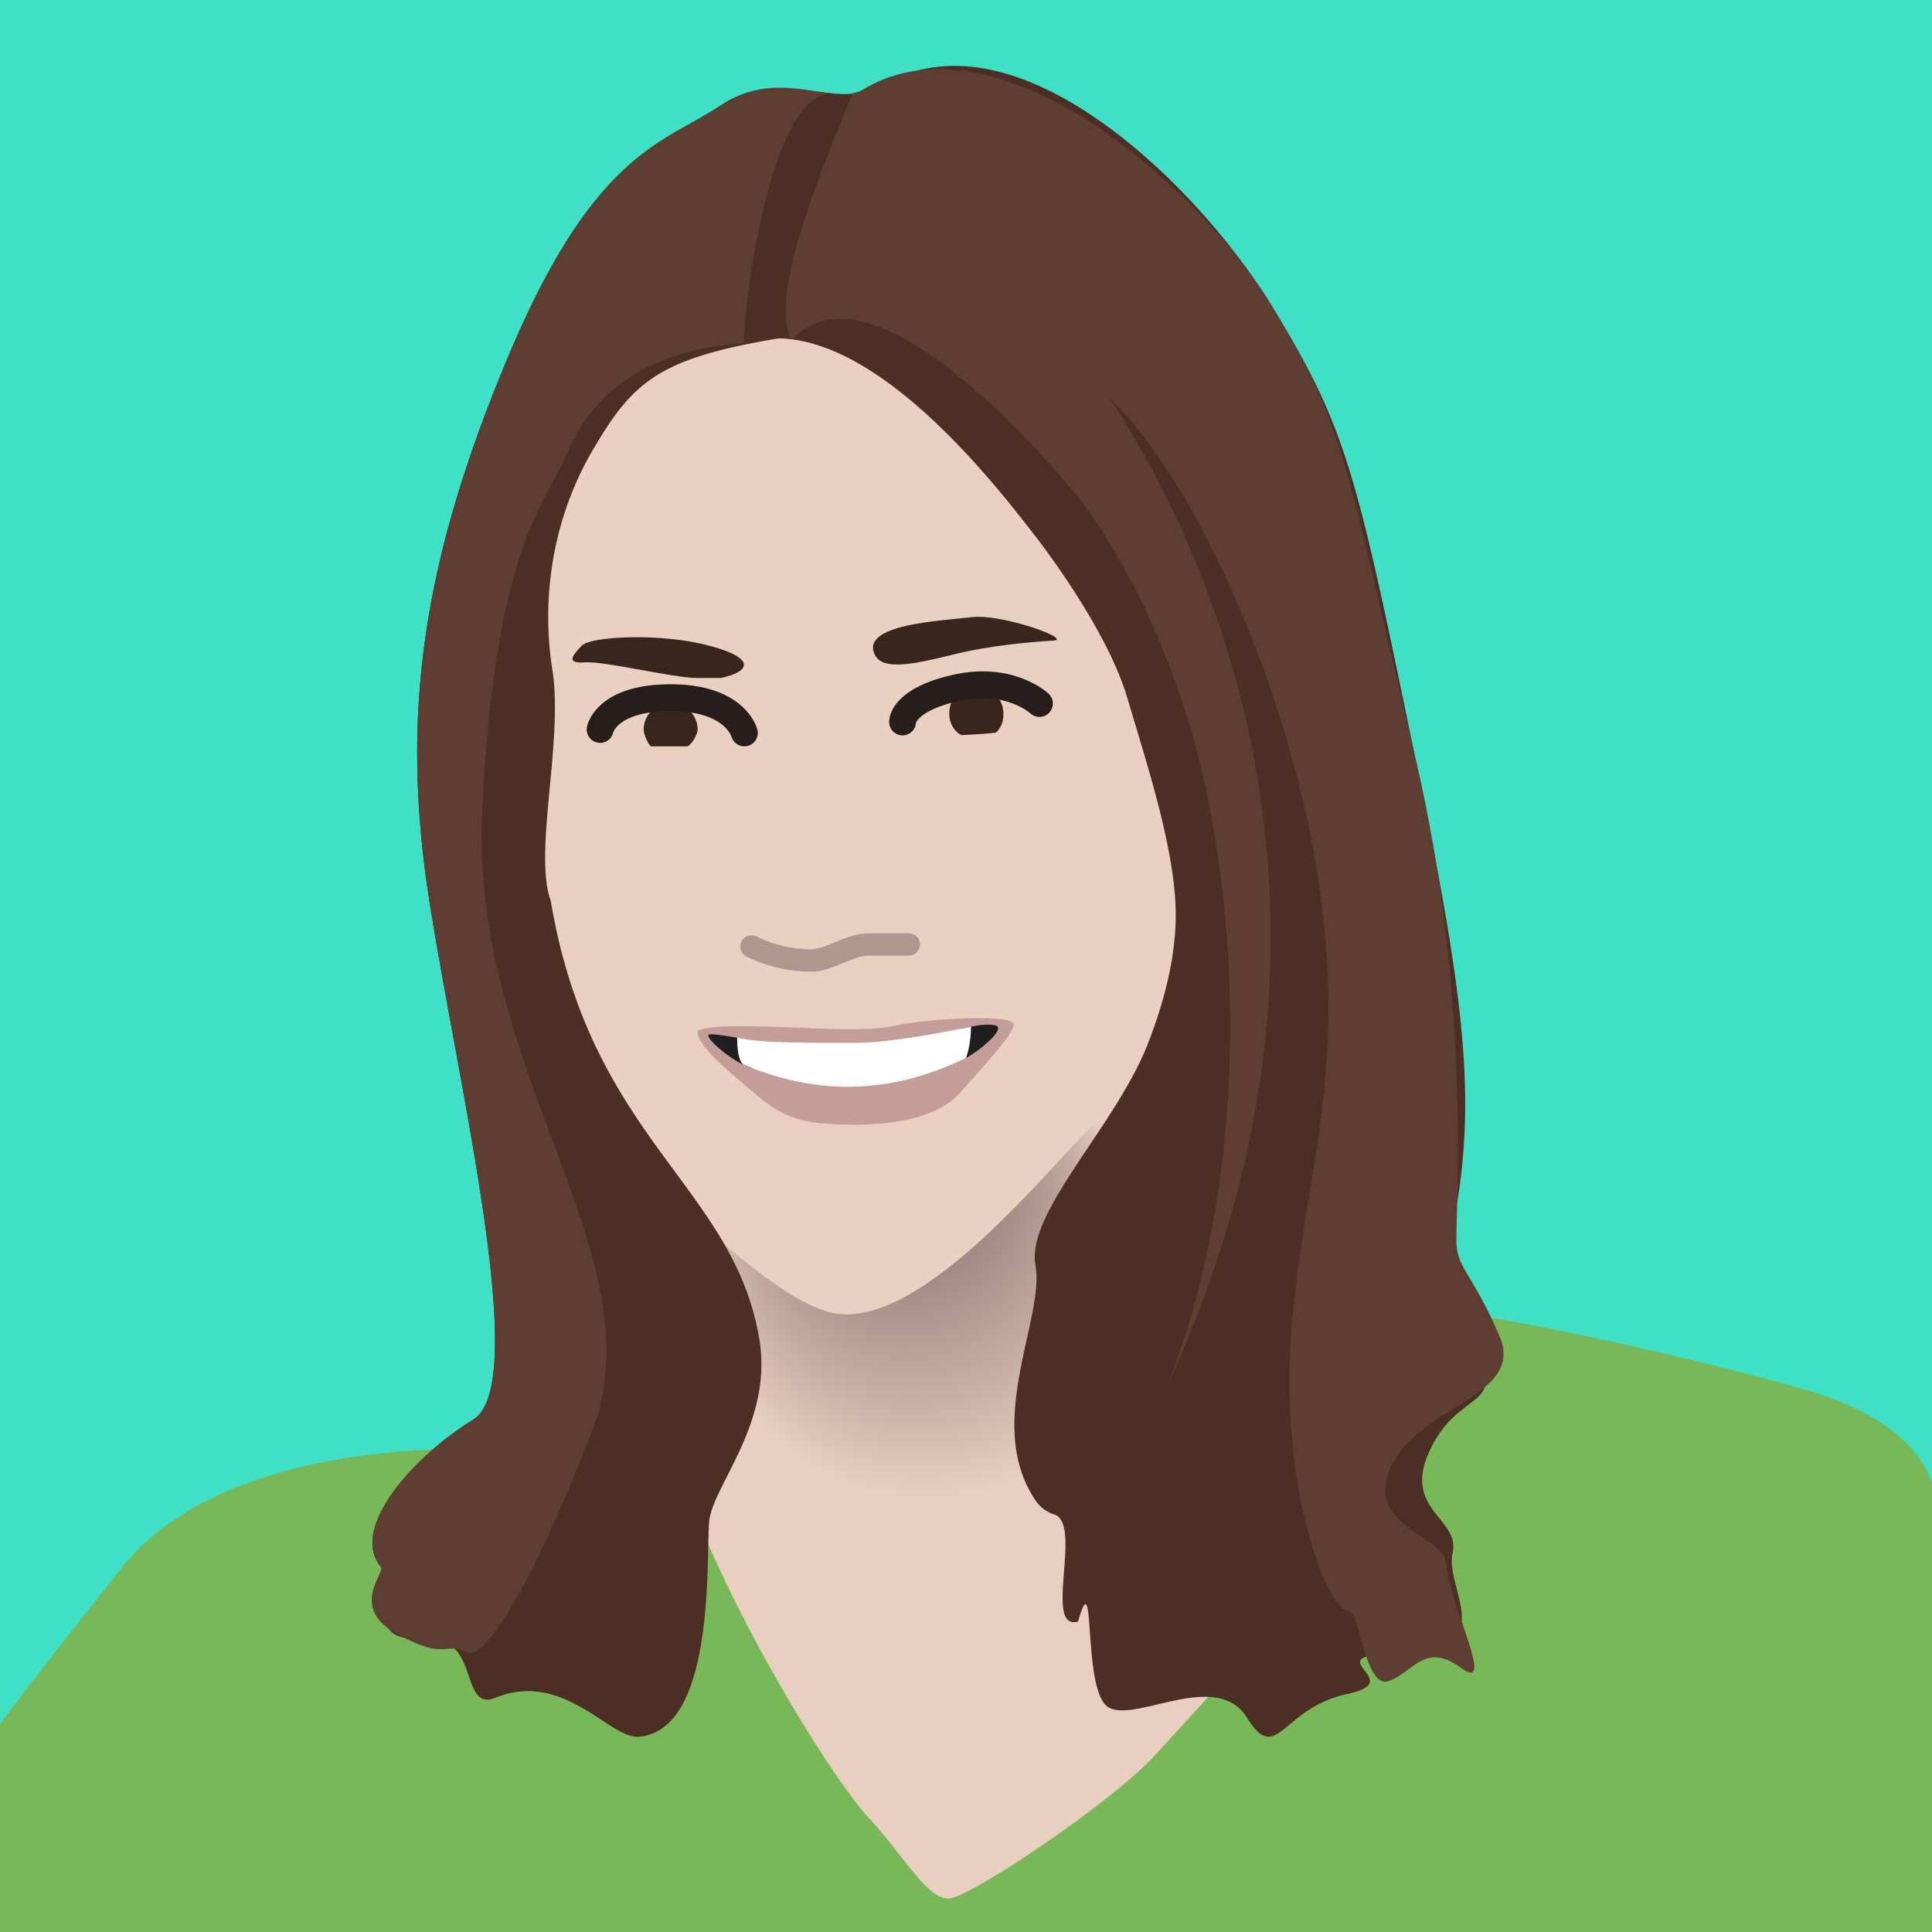 <svg xmlns="http://www.w3.org/2000/svg" xmlns:xlink="http://www.w3.org/1999/xlink" viewBox="0 0 864 864"><defs><style>.cls-1{fill:#3fe0c5;}.cls-2{fill:#79b858;}.cls-3{fill:url(#radial-gradient);}.cls-4{fill:#e9d0c0;}.cls-5{fill:#3a241e;}.cls-6,.cls-9{fill:none;stroke-linecap:round;stroke-miterlimit:10;}.cls-6{stroke:#261e1b;stroke-width:12px;}.cls-7{fill:#4c2e24;}.cls-8{fill:#5e3e32;}.cls-9{stroke:#5f474e;stroke-width:10px;opacity:0.42;}.cls-10{fill:#c49d99;}.cls-11{fill:#211e1f;}.cls-12{fill:#fff;}</style><radialGradient id="radial-gradient" cx="438.44" cy="648.22" fx="385.516" fy="471.422" r="184.55" gradientUnits="userSpaceOnUse"><stop offset="0" stop-color="#5f474e"/><stop offset="0.17" stop-color="#876e6f"/><stop offset="0.55" stop-color="#e8cfbf"/></radialGradient></defs><title>erin-truffle-bg</title><g id="Truffle-light"><rect class="cls-1" width="864" height="864"/></g><g id="Erin"><path class="cls-2" d="M215.62,648.22s-114-6.51-161.07,52.72S0,771.14,0,771.14V864H864V663.86s-4.42-27.26-56.06-42.17S651.49,583.13,628.7,585.51,530,571.84,530,571.84L253,634.11Z"/><path class="cls-3" d="M312,561.67s-17.16,77.78,3.86,126.83,56.75,107.2,72.87,124.72S414.8,849.66,424.52,849s73.48-43.45,92.4-64.47,45.54-47.64,54.65-70.07,33.64-134.53,33.64-134.53L536.54,459.15l-44.15-11.69L271.67,505.62Z"/><path class="cls-4" d="M306,133.55l-90.39,77.77,20.32,254.36s36.1,42.84,73.5,77.75c22.72,21.21,45.91,39.49,61.78,43.47,42,10.51,105.87-75.28,120.59-86.5s62.24-83.77,62.24-83.77L522.52,208.52,385.41,122.34Z"/><path class="cls-5" d="M322.49,303.18c12.27-2.61,16.6-8.51-5.05-14.36s-53.3-4.37-57.39,0-7.08,8.05,1.48,7.38,39.55,7,50.26,7Z"/><path class="cls-5" d="M391.23,292.82c3.46,7.1,17.12,4.36,34.58,0s36.2-5.79,45.26-6.33S448,274.35,434.53,276,384.52,279.05,391.23,292.82Z"/><path class="cls-5" d="M312,326.07c0,2.48-2.92,7.27-4.67,7.71-1.92,0-14.24,0-16.18,0-1.13-.66-3.32-5.21-3.32-7.71a12.09,12.09,0,0,1,24.17,0Z"/><path class="cls-5" d="M448.69,319.36a10.68,10.68,0,0,1-3.22,8.21c-3.1.61-13.05,1-15.44,1.21-2.58-1.15-5.51-4.73-5.51-9.42a12.09,12.09,0,1,1,24.17,0Z"/><path class="cls-6" d="M268.38,326.21S271.09,312,300,312s32.89,15.77,32.89,15.77"/><path class="cls-6" d="M403.63,322.86s-.28-9.79,23.89-15.24,37.33,7,37.33,7"/><path class="cls-7" d="M348.16,151.33c47.54.77,98.38,67.23,114.94,88.57,5.63,7.25,32.35,42.92,41,72.09,9.23,31,21.77,69.21,21.69,97.49-.06,23.43-8,45.65-12.23,56.71-14.18,37-54.83,76-50.5,99.64s-23.22,70.86,0,105.1a15.67,15.67,0,0,0,8.71,6.44c12.33,4.79-5.31,52.1,10.33,47.81,8.17-28.59,1.69,30.42,13.34,38.16s48.45-17.16,62.13,4.72,15.3-4.11,44.77-10.45S584.05,740.14,627.75,739,646,710.3,649.61,694.54s-23-19.16-10-46.32,33.28-17.44,21.47-44.6-23.62,3.54-11.81-53.14,6-103-16.52-212.32c-26.45-128.5-30.72-146.68-63.79-201S453.26,1.35,393,39.14c-17.75,9.73-45.48-8.93-70.88,8.09s-56.22,20.31-94.77,112S179,319.65,192,402.81,237.6,619,211.57,634.91s-55.68,48.45-41.22,65.8c7.23,8.68-9.29,34.21,18,31.83s16.59,33.39,33.18,26.7c30.82-12.42,51.1,18.56,64.24,17.43,34.45-3,29.93-80.3,31.37-96.21s28.72-44.27,22.42-81.7c-11.57-68.69-75.2-88.94-93.28-195.95-7.84-21.6,5.79-71.59.73-103.4s.08-67.39,18-98S294.36,160.28,348.16,151.33Z"/><path class="cls-8" d="M332.69,153.3c.16-20.16,12.22-112.61,39.7-111.53,3.31.25,4.71.32,8.9.31C363.85,83.08,343.85,136,354,151.75c34-34.91,101.51,39.59,124.06,65.47,10.46,12,42.6,57.4,59.08,126.28,19,79.53,19.78,188.12-15.2,276.26,100.91-217.57,10.86-385.69-25.49-441.47,41.12,39,90.29,150.61,96.76,247.66,4.63,69.46-10.8,107-15.65,168.58-5.64,71.55,16.42,126.25,25.71,126,5-.13,7,35.12,17.84,31.25s16.12-17.75,32.21-5.95-5-27.81-6.45-46.08c0-13-37.69-17-24.7-44.17s60.16-31.09,48.35-58.25-18.32-29.81-19.15-40.52,7.37-109.35-18.56-218.65c-30.29-127.65-30.72-146.68-63.79-201S445.06,2.91,384.84,40.7c-15,5.83-37.28-10.49-62.68,6.53s-56.22,20.31-94.77,112S179,319.65,192,402.81,237.6,619,211.57,634.91s-55.68,48.45-41.22,65.8c2.14,2.56-14.72,18.29,7.54,30.22s20.33,3,31.37,8.08c6.11,2.81,24.36-19.45,55.19-98.11S210,480.4,215.62,362.49,244.52,224.4,253,204C268.38,167.09,300.21,156.05,332.69,153.3Z"/><path class="cls-9" d="M336.06,423.29A61.18,61.18,0,0,0,363,429.52c7.78,0,16.81-7.14,25.57-7.14h17.83"/><path class="cls-10" d="M312,461c-.91,4.86,9.5,14.6,20.83,24.09,9.09,7.63,17.05,15.57,33.13,17.11,32.57,3.12,54.2-3,63.29-13.41s22.48-24.42,24.16-30.15-39.8-3-52.95,0-37.11,1-50.26.67S318,458,312,461Z"/><path class="cls-11" d="M317.37,462.57c-3.65.29,10.06,12.75,19.21,15.19s-4.45-13.22-4.45-13.22S320.68,462.31,317.37,462.57Z"/><path class="cls-11" d="M430.6,459.9c1.86-.16,9.31-2.63,14.61-1.3S436.55,471,432,473.09,430.6,459.9,430.6,459.9Z"/><path class="cls-12" d="M329.7,463.93s-.35,10.92,3.15,12.35c26.93,11.07,59.92,15.94,99.15-3.19,2.32-6.1,2.24-13.94,2.24-13.94s-33.45,7.2-50.85,7.2S338.13,466.68,329.7,463.93Z"/></g></svg>